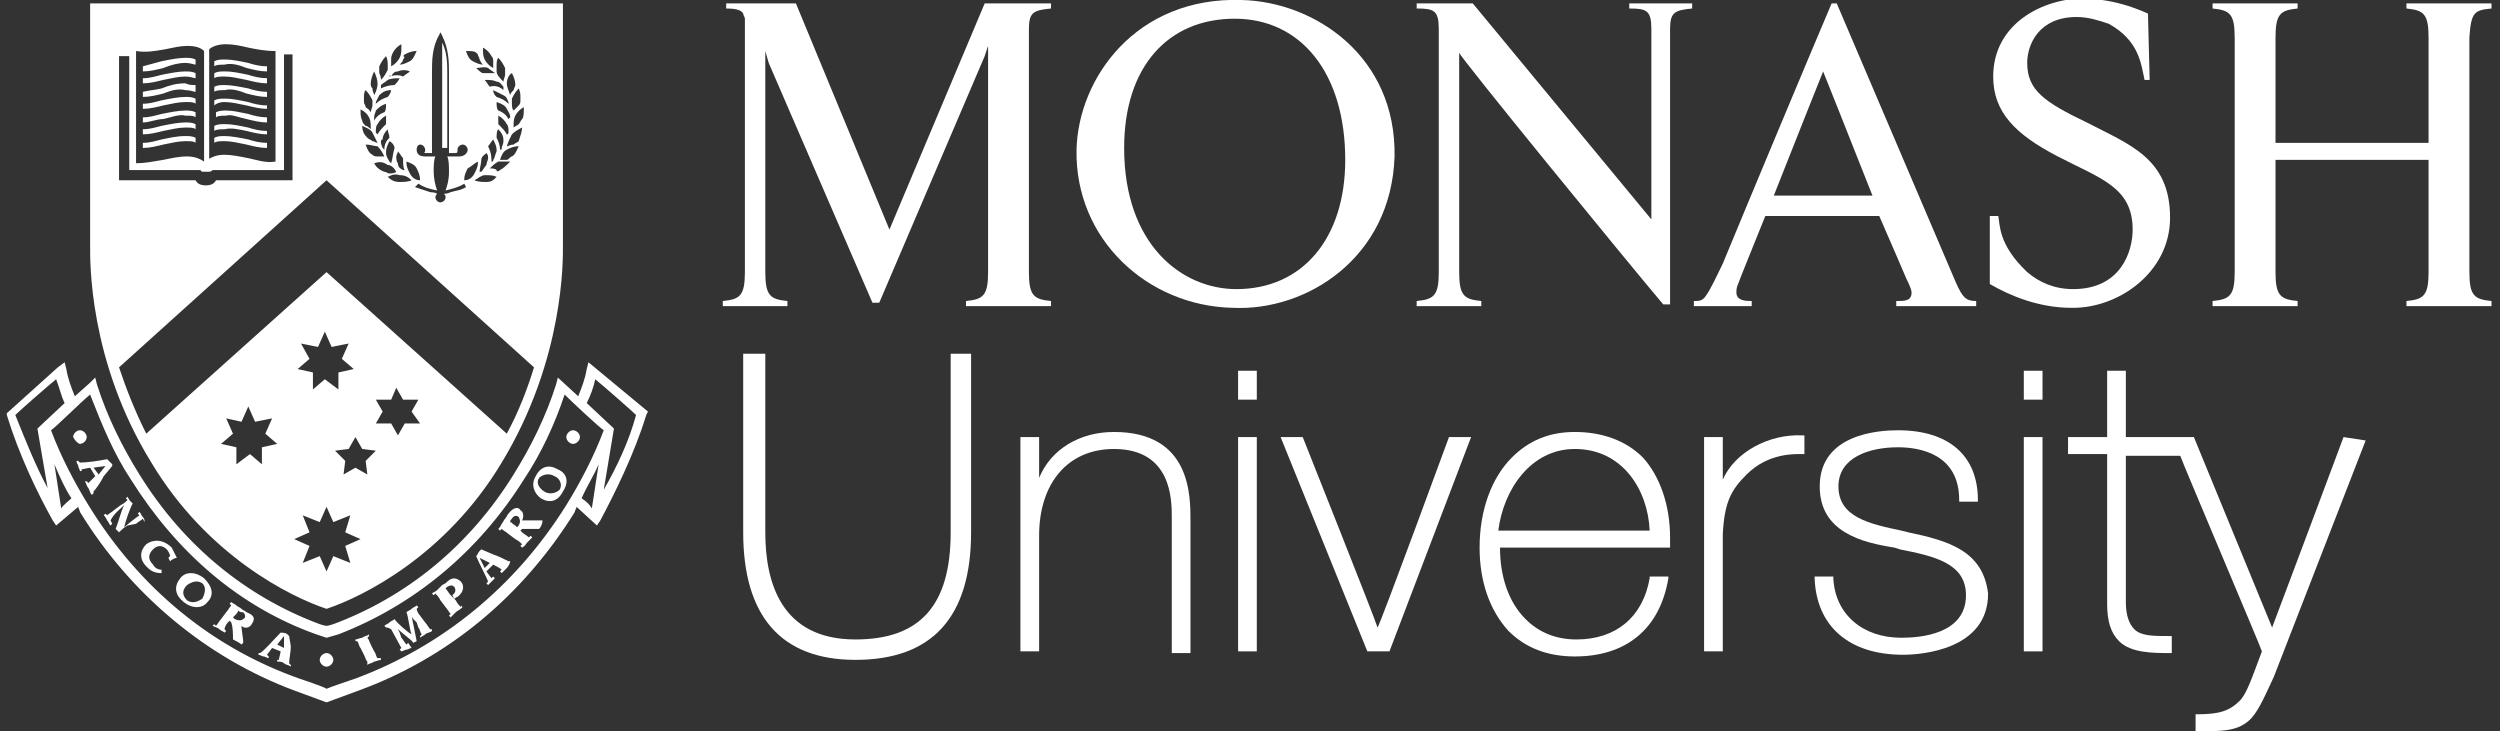 <?xml version="1.0" encoding="utf-8"?>
<!-- Generator: Adobe Illustrator 19.2.1, SVG Export Plug-In . SVG Version: 6.00 Build 0)  -->
<svg version="1.1" id="Layer_1" xmlns="http://www.w3.org/2000/svg" xmlns:xlink="http://www.w3.org/1999/xlink" x="0px" y="0px"
	 viewBox="0 0 147 43" style="enable-background:new 0 0 147 43;" xml:space="preserve">
<rect x="0" y="0" width="147" height="43" fill="#333333" stroke="none"/>
<style type="text/css">
	.st0{fill:#FFFFFF;}
</style>
<g>
	<path class="st0" d="M55.9,20.8v10.5c0,4.3-1.8,6.3-5.6,6.3c-4.4,0-5.3-3.4-5.3-6.3V20.8h-1.3v10.5c0,4.9,2.2,7.5,6.6,7.5
		c4.5,0,6.8-2.5,6.8-7.5V20.8H55.9z"/>
	<path class="st0" d="M65.5,25.4c-2,0-3.7,1-4.4,2.7c0-0.6,0-2.4,0-2.4h-1.1v12.6h1.1v-6.8c0-3.1,1.7-5.1,4.4-5.1c3.4,0,3.4,3,3.4,4
		v8H70v-7.8C70,29.1,70,25.4,65.5,25.4z"/>
	<polygon class="st0" points="72.8,25.7 72.8,38.3 73.9,38.3 73.9,25.7 73.8,25.7 	"/>
	<polygon class="st0" points="72.8,21.8 72.8,23.5 73.9,23.5 73.9,21.8 73.8,21.8 	"/>
	<path class="st0" d="M85.2,25.7c0,0-4,10.9-4.2,11.2c-0.1-0.4-4.4-11.2-4.4-11.2h-1.3l5.1,12.6h1.3l4.8-12.6h-0.1H85.2z"/>
	<path class="st0" d="M92.6,25.4c-1.5,0-2.7,0.5-3.7,1.5C87.7,28.1,87,30,87,32.2c0,2,0.6,3.7,1.7,4.9c1,1,2.3,1.5,3.9,1.5
		c3,0,5-1.6,5.5-4.6l0-0.1H97V34c-0.4,2.3-2,3.6-4.3,3.6c-1.2,0-2.2-0.4-3-1.2c-1-1-1.5-2.5-1.5-4.2c0,0,0,0,0,0c0.2,0,10,0,10,0
		v-0.1c0-0.1,0-0.3,0-0.5c0-1.9-0.6-3.6-1.6-4.7C95.6,25.9,94.2,25.4,92.6,25.4z M92.6,26.4c2.8,0,4.3,2.4,4.4,4.8
		c-0.2,0-8.6,0-8.9,0C88.4,28.8,90,26.4,92.6,26.4z"/>
	<path class="st0" d="M101.3,28.2c0-0.6,0-2.5,0-2.5h-1.1v12.6h1.1v-6.9c0.1-1.9,0.5-2.6,1.4-3.5c1.3-1.3,2.9-1.2,3.3-1.2h0.1v-1.1
		H106C104,25.5,102,26.6,101.3,28.2z"/>
	<path class="st0" d="M112.2,31.3l-0.4-0.1c-1.9-0.4-3.7-0.8-3.7-2.6c0-1.7,1.8-2.3,3.5-2.3c1.3,0,3.6,0.4,3.6,3.1v0.1h1.1v-0.1
		c0-2.6-1.7-4.1-4.7-4.1c-1.1,0-4.6,0.2-4.6,3.3c0,2.7,2.5,3.3,4.4,3.6l0.3,0.1c2,0.4,3.9,0.8,3.9,2.7c0,2.3-2.7,2.5-3.8,2.5
		c-2.3,0-3.9-1.4-4-3.5v-0.1h-1.1V34c0.1,2.8,2,4.5,5.2,4.5c1.1,0,5-0.3,5-3.6C116.6,32.4,114.6,31.8,112.2,31.3z"/>
	<polygon class="st0" points="119,25.7 119,38.3 120.1,38.3 120.1,25.7 120,25.7 	"/>
	<path class="st0" d="M137.8,25.7c0,0-4,10.7-4.2,11.2c-0.2-0.5-4.6-11.2-4.6-11.2s-3.9,0-4,0c0-0.2,0-3.9,0-3.9h-0.1h-1
		c0,0,0,3.7,0,3.9c-0.2,0-2.3,0-2.3,0v1c0,0,2.1,0,2.3,0c0,0.2,0,8.6,0,8.6c0,0.1,0,0.1,0,0.2c0,1,0.2,1.7,0.7,2.2
		c0.7,0.7,2,0.7,3,0.7h0.1v-1h-0.1c-1,0-1.7,0-2.1-0.4c-0.3-0.3-0.5-0.8-0.5-1.6c0,0,0-8.4,0-8.6c0.2,0,3,0,3.2,0
		c0,0.1,4.8,11.4,4.8,11.5c-0.6,1.6-0.9,2.5-1.3,2.9c-0.6,0.6-1.2,0.8-2.5,0.8h-0.1v1h0.1c1.4,0,2.3,0,3-0.6
		c0.5-0.4,0.9-1.3,1.5-2.6l5.4-13.9L137.8,25.7L137.8,25.7z"/>
	<polygon class="st0" points="119,21.8 119,23.5 120.1,23.5 120.1,21.8 120,21.8 	"/>
</g>
<g>
	<path class="st0" d="M72.5,18.1c-5-0.1-9.3-4-9.2-9.3c0.1-4.2,3.5-9,9.7-8.8c4.3,0.1,9.1,3.3,9,9.2C81.8,15.2,76.8,18.3,72.5,18.1z
		 M72.6,1.1c-3.9,0-6.5,2.8-6.5,7.6c0,5.7,3.4,8.3,6.6,8.3c3.9,0,6.4-3,6.4-7.6C79.1,4.3,76.5,1.1,72.6,1.1z"/>
	<path class="st0" d="M146.5,0.5V0.2h-5v0.3c1,0.1,1.3,0.3,1.3,1.7v6.2h-9V2.2c0-1.4,0.3-1.6,1.3-1.7V0.2h-5v0.3
		c1,0.1,1.3,0.3,1.3,1.7v13.8c0,1.4-0.3,1.6-1.3,1.7v0.3h5v-0.3c-1-0.1-1.3-0.3-1.3-1.7V9.4h9V16c0,1.4-0.3,1.6-1.3,1.7v0.3h5v-0.3
		c-1-0.1-1.3-0.3-1.3-1.7V2.2C145.3,0.7,145.5,0.6,146.5,0.5z"/>
	<path class="st0" d="M83.3,0.2v0.3c1,0,1.3,0.1,1.3,1.2V16c0,1.4-0.3,1.6-1.3,1.7v0.3h3.8v-0.3c-1-0.1-1.3-0.3-1.3-1.7V3.1
		c0,0.2,9.8,12.2,12,14.8h0.4V1.7c0-1,0.3-1.1,1.3-1.2V0.2h-3.7v0.3c1,0,1.3,0.1,1.3,1.2v11.2L86.6,0.2H83.3z"/>
	<path class="st0" d="M108,0.2h-0.3c-0.9,2.1-5,11.9-6.4,15.3c-0.3,0.6-0.7,1.5-1,1.9c-0.2,0.3-0.4,0.3-0.7,0.3v0.3h3.4v-0.3
		c-0.3,0-0.9,0-0.9-0.5c0-0.1,0-0.3,0.1-0.5c0.1-0.3,0.8-2,1.6-4h6.7c0.7,1.6,1.3,3,1.6,3.7l0,0c0.1,0.2,0.3,0.6,0.3,0.8
		c0,0.5-0.4,0.5-0.9,0.5v0.3h4.7v-0.3c-0.6,0-0.8-0.2-1.2-1.1L108,0.2z M104.3,11.5c1.1-2.8,2.9-7.3,2.9-7.3s1.6,4,2.9,7.3H104.3z"
		/>
	<path class="st0" d="M42.7,0.2v0.3c0.6,0,0.9,0.1,1,0.3c0,0.1,0.1,0.2,0.1,0.3l0,0c0,0.1,0,0.2,0,0.3s0,0.2,0,0.3V16
		c0,1.4-0.3,1.6-1.3,1.7v0.3h3.8v-0.3c-1-0.1-1.3-0.3-1.3-1.7V3.7c0-0.2,0-0.7,0-0.7l0.2,0.7l6.1,14.1h0.4l6.2-14.5l0.2-0.6
		c0,0,0,0.3,0,0.6V16c0,1.4-0.3,1.6-1.3,1.7v0.3h5v-0.3c-1-0.1-1.3-0.3-1.3-1.7V1.7c0-1,0.3-1.1,1.3-1.2V0.2h-3.9l-5.6,13.3
		L46.8,0.2L42.7,0.2z"/>
	<path class="st0" d="M117,16.7c1.2,0.7,2.9,1.4,4.8,1.4c0,0,0.1,0,0.1,0c2.7,0,5.7-2.1,5.7-5.3c0-3.5-2.4-4.3-4.9-5.6
		c-2.5-1.2-3.5-1.9-3.5-3.5c0-1.1,0.7-2.7,2.9-2.7c0.7,0,1.3,0.2,1.9,0.4c1.8,1,1.9,2.4,2.1,3.3h0.3l-0.1-3.9
		c-1.1-0.5-2-0.7-2.7-0.8c-0.4,0-0.7-0.1-1-0.1c-2.5,0-5.4,1.5-5.4,4.6c0,2.1,1.3,3.4,3.8,4.7c2.5,1.3,4.4,1.8,4.4,4.3
		c0,1.3-0.7,3.5-3.5,3.5c-1.1,0-2-0.4-2.7-1c-1.7-1.6-1.6-2.8-1.7-3.3H117L117,16.7"/>
</g>
<g>
	<g>
		<path id="SVGID_1_" class="st0" d="M26.3,8.7H26V2.5c0.3,0.6,0.3,1.3,0.3,1.8V8.7z M14.5,6.2c0.4,0.1,0.8,0.2,1.2,0.2V6.2
			c-0.4,0-0.8-0.1-1.1-0.2c-0.5-0.1-0.9-0.2-1.4-0.2c-0.2,0-0.4,0-0.6,0.1v0.3C12.7,6.1,12.9,6,13.2,6C13.6,6,14,6.1,14.5,6.2z
			 M10.9,6c0.3,0,0.5,0,0.6,0.1V5.8c-0.2-0.1-0.4-0.1-0.6-0.1c-0.4,0-0.9,0.1-1.4,0.2C9.1,6,8.8,6.1,8.4,6.1v0.3
			c0.4,0,0.8-0.1,1.2-0.2C10.1,6.1,10.5,6,10.9,6z M10.9,5.3c0.3,0,0.5,0.1,0.6,0.1V5C11.3,5,11.1,5,10.9,4.9C10.4,4.9,10,5,9.5,5.2
			C9.1,5.3,8.8,5.3,8.4,5.4v0.3c0.4,0,0.8-0.1,1.2-0.2C10.1,5.3,10.5,5.2,10.9,5.3z M10.9,6.8c0.3,0,0.5,0,0.6,0.1V6.6
			c-0.2-0.1-0.4-0.1-0.6-0.1c-0.4,0-0.9,0.1-1.4,0.2C9.1,6.8,8.8,6.9,8.4,6.9v0.3C8.8,7.2,9.2,7,9.6,7C10.1,6.9,10.5,6.7,10.9,6.8z
			 M10.9,4.5c0.3,0,0.5,0.1,0.6,0.1V4.3c-0.2-0.1-0.4-0.1-0.6-0.1c-0.4,0-0.9,0.1-1.4,0.2C9.1,4.5,8.8,4.6,8.4,4.6v0.3
			c0.4,0,0.8-0.1,1.2-0.2C10.1,4.6,10.5,4.5,10.9,4.5z M8.9,27.2c-3.7-6-3.6-11.9-3.6-12.7V0.2h27.8v14.3c0,0.7,0.1,6.6-3.6,12.7
			c-3.3,5.5-8.2,7.9-10.3,8.6C17.1,35.1,12.2,32.7,8.9,27.2z M16.3,26.1l-0.7-0.6l0.4-0.9l-1,0.2l-0.4-0.9l-0.4,0.9l-0.9-0.2
			l0.4,0.9l-0.7,0.6l0.9,0.2v1l0.8-0.6l0.7,0.6v-1L16.3,26.1z M20.3,32.1l0.9-0.4l-0.9-0.4l0.3-1l-1,0.4l-0.4-0.9l-0.4,0.9l-1-0.4
			l0.4,1l-0.9,0.4l0.9,0.4l-0.4,1l1-0.4l0.4,0.9l0.4-0.9l1,0.4L20.3,32.1z M18.2,21.1l-0.7,0.6l0.9,0.2v1l0.7-0.6l0.8,0.6l0-1
			l0.9-0.2l-0.7-0.6l0.4-0.9l-1,0.2l-0.4-0.9l-0.4,0.9l-1-0.2L18.2,21.1z M21.5,27.1l0.6-0.6l-0.8-0.1l-0.4-0.7l-0.4,0.7l-0.8,0.1
			l0.6,0.6l-0.1,0.8l0.7-0.4l0.7,0.4L21.5,27.1z M24.2,24.2l0.4-0.7h-0.9l-0.4-0.7L23,23.5h-0.9l0.4,0.7l-0.4,0.7H23l0.4,0.7
			l0.4-0.7h0.9L24.2,24.2z M30.8,6.3c-0.2,0.1-0.4,0.3-0.5,0.5c-0.1,0.2-0.1,0.4-0.1,0.6c0,0,0,0.1,0,0.1c0.1-0.1,0.2-0.1,0.3-0.2
			c0.1-0.1,0.1-0.2,0.2-0.3c0.1-0.1,0.1-0.4,0.1-0.6C30.8,6.4,30.8,6.4,30.8,6.3z M27.9,10.6c0.2,0.1,0.5,0.1,0.7,0.1
			c0.3,0,0.4-0.1,0.6-0.3c-0.2-0.1-0.4-0.1-0.7-0.1C28.3,10.3,28.1,10.5,27.9,10.6z M27.9,10.2c0.1-0.2,0.2-0.4,0.2-0.6
			c0,0,0,0,0-0.1c-0.2,0.1-0.4,0.3-0.6,0.4l0,0c-0.1,0.2-0.2,0.4-0.2,0.6c0,0,0,0,0,0.1C27.6,10.6,27.8,10.4,27.9,10.2z M28.2,10.1
			C28.2,10.1,28.2,10.2,28.2,10.1c0.1,0,0.1,0,0.1,0c0.1-0.1,0.2-0.3,0.3-0.4c0-0.1,0.1-0.3,0.1-0.4c0-0.1,0-0.2-0.1-0.3
			c-0.1,0.1-0.3,0.2-0.3,0.4C28.3,9.6,28.2,9.9,28.2,10.1z M28.9,9.5C28.9,9.6,28.9,9.6,28.9,9.5c0.1,0,0.1,0,0.1-0.1
			c0.1-0.1,0.1-0.3,0.2-0.5c0,0,0-0.1,0-0.1c0-0.2-0.1-0.4-0.2-0.6c-0.1,0.1-0.2,0.3-0.3,0.4C28.9,9,28.9,9.3,28.9,9.5z M29.4,8.8
			C29.4,8.8,29.4,8.8,29.4,8.8c0.1,0,0.1,0,0.1-0.1c0-0.1,0.1-0.2,0.1-0.4c0,0,0-0.1,0-0.1c0-0.2-0.1-0.4-0.3-0.6
			c-0.1,0.1-0.1,0.3-0.1,0.5C29.3,8.3,29.4,8.5,29.4,8.8z M29.8,7.9C29.8,8,29.8,8,29.8,7.9c0.1,0,0.1-0.1,0.1-0.1c0,0,0,0,0-0.1
			c0-0.1,0-0.3-0.1-0.4c-0.1-0.2-0.3-0.4-0.5-0.5c0,0.1,0,0.2,0,0.3s0,0.1,0,0.2C29.5,7.5,29.7,7.7,29.8,7.9z M29.9,7L29.9,7
			c0,0,0.1-0.1,0.1-0.1c0-0.2-0.1-0.3-0.2-0.5c-0.1-0.2-0.3-0.3-0.6-0.4c0,0.2,0,0.4,0.1,0.5C29.6,6.6,29.8,6.8,29.9,7z M29.9,6
			c-0.1-0.2-0.1-0.3-0.3-0.4c-0.2-0.1-0.4-0.2-0.6-0.3c0,0.2,0.1,0.3,0.2,0.4c0.3,0.1,0.5,0.2,0.7,0.4h0C29.9,6.1,29.9,6,29.9,6z
			 M29.6,5.3c0-0.1,0-0.1,0-0.2c-0.1-0.1-0.2-0.3-0.4-0.3c-0.2-0.1-0.4-0.1-0.7-0.1c0.1,0.1,0.2,0.3,0.3,0.4
			C29.1,5,29.4,5.1,29.6,5.3L29.6,5.3z M29.4,10c0.2-0.1,0.4-0.3,0.6-0.5c-0.3,0-0.5,0-0.7,0c-0.2,0.1-0.4,0.3-0.5,0.4
			c0.1,0,0.3,0,0.4,0.1C29.2,10.1,29.3,10.1,29.4,10z M30.1,9.2c0.2-0.1,0.3-0.4,0.4-0.6c-0.3,0-0.5,0.1-0.7,0.2l0,0
			c-0.2,0.1-0.3,0.3-0.4,0.6c0.1,0,0.3,0,0.4,0S30,9.2,30.1,9.2z M30.7,7.5c-0.2,0.1-0.4,0.2-0.6,0.4c-0.1,0.2-0.2,0.4-0.3,0.7
			c0.1,0,0.2-0.1,0.4-0.1c0.1-0.1,0.2-0.1,0.3-0.2C30.6,8,30.7,7.7,30.7,7.5z M30.5,5.2c-0.2,0.2-0.3,0.4-0.4,0.6c0,0.1,0,0.2,0,0.3
			c0,0.1,0,0.3,0.1,0.4c0.1-0.1,0.2-0.2,0.3-0.3c0.1-0.1,0.1-0.2,0.1-0.3c0-0.1,0-0.2,0-0.3C30.6,5.6,30.6,5.4,30.5,5.2z M29.8,4.9
			c0,0.2,0.1,0.4,0.2,0.7c0-0.1,0.1-0.2,0.2-0.3c0-0.1,0.1-0.2,0.1-0.3l0,0c0-0.3-0.1-0.5-0.2-0.7C29.9,4.4,29.8,4.7,29.8,4.9
			L29.8,4.9z M29.2,3.9c0,0.1,0,0.2,0,0.3c0,0.2,0.2,0.4,0.4,0.6c0-0.1,0.1-0.3,0.1-0.4c0,0,0,0,0-0.1c0-0.1,0-0.1,0-0.3
			c-0.1-0.2-0.2-0.4-0.4-0.6C29.2,3.5,29.2,3.7,29.2,3.9z M29.1,4.3c-0.1-0.1-0.3-0.2-0.4-0.3c-0.2-0.1-0.5,0-0.7,0
			c0.1,0.1,0.3,0.3,0.4,0.3c0.3,0,0.6,0,0.8,0h0C29.1,4.4,29.1,4.4,29.1,4.3z M28.4,2.9c0,0.2,0,0.4,0.1,0.6
			c0.1,0.2,0.3,0.4,0.5,0.5c0-0.1,0-0.3,0-0.4c0-0.1,0-0.2-0.1-0.3c-0.1-0.2-0.3-0.4-0.5-0.5C28.4,2.8,28.4,2.8,28.4,2.9z M27.4,3
			c0.1,0.3,0.2,0.5,0.4,0.6c0.2,0.1,0.4,0.2,0.6,0.2c-0.1-0.1-0.1-0.1-0.2-0.3l0,0c0-0.1-0.1-0.2-0.1-0.3c0,0,0,0-0.1-0.1
			C27.9,3,27.7,3,27.4,3z M24.5,8.8c0,0.2,0.1,0.4,0.5,0.4h0.6c-0.1,0.2-0.1,0.6-0.1,0.9c0,0.4,0.1,0.8,0.2,1.1
			c-0.5-0.1-0.8-0.2-1.1-0.4h0L24.4,11h0c0.3,0.1,0.6,0.2,0.9,0.3c0,0,0.3,0,0.4,0.1c0,0-0.1,0.1-0.1,0.2c0,0.1,0.1,0.3,0.3,0.3
			c0.1,0,0.3-0.1,0.3-0.3c0-0.1,0-0.1-0.1-0.2c0.2,0,0.4-0.1,0.4-0.1c0.3-0.1,0.6-0.1,0.9-0.3h0l-0.1-0.2h0
			c-0.3,0.2-0.7,0.3-1.1,0.4c0.1-0.3,0.2-0.6,0.2-1.1c0-0.3,0-0.7-0.1-0.9H27c0.3,0,0.5-0.2,0.5-0.4c0-0.1-0.1-0.3-0.3-0.3
			c-0.1,0-0.3,0.1-0.3,0.3c0,0,0,0.1,0,0.1c0,0,0,0.1-0.1,0.1h-0.4V4.3c0-0.6,0-1.4-0.4-2.2l-0.1-0.2l-0.1,0.2
			c-0.4,0.7-0.4,1.5-0.4,2.2V9h-0.4C24.9,9,25,8.9,25,8.9c0,0,0-0.1,0-0.1c0-0.1-0.1-0.3-0.3-0.3C24.6,8.5,24.5,8.6,24.5,8.8z
			 M23.7,9.3c-0.1-0.1-0.2-0.3-0.3-0.4c0,0.1-0.1,0.2-0.1,0.3c0,0.1,0,0.3,0.1,0.4c0,0.2,0.1,0.3,0.3,0.4c0,0,0.1,0,0.1,0v0
			C23.7,9.9,23.7,9.6,23.7,9.3z M23.5,4.6c-0.2,0-0.5,0-0.7,0.1c-0.1,0.1-0.3,0.2-0.4,0.3c0,0.1,0,0.1,0,0.2h0
			C22.6,5.1,22.9,5,23.2,5C23.3,4.9,23.4,4.8,23.5,4.6z M23.2,8.7c0-0.1-0.1-0.3-0.3-0.4c-0.1,0.2-0.2,0.4-0.2,0.6c0,0,0,0.1,0,0.1
			c0,0.2,0.1,0.3,0.2,0.5c0,0,0.1,0.1,0.1,0.1v0C23.1,9.3,23.1,9,23.2,8.7z M22.4,8.3c0,0.1,0,0.2,0.1,0.4c0,0,0.1,0.1,0.1,0.1
			c0,0,0,0,0,0c0-0.3,0.1-0.5,0.3-0.7c0-0.2-0.1-0.3-0.1-0.5c-0.2,0.2-0.3,0.4-0.3,0.6C22.4,8.2,22.4,8.3,22.4,8.3z M22.7,7.3
			c0-0.1,0-0.1,0-0.2s0-0.2,0-0.3c-0.2,0.1-0.4,0.3-0.5,0.5c-0.1,0.1-0.1,0.3-0.1,0.4c0,0,0,0,0,0.1c0,0,0.1,0.1,0.1,0.1
			c0,0,0,0,0,0C22.3,7.7,22.5,7.5,22.7,7.3z M22.1,6c0,0,0,0.1,0,0.1h0c0.2-0.2,0.4-0.3,0.7-0.4C22.9,5.6,23,5.4,23,5.3
			c-0.3,0-0.5,0.1-0.7,0.3C22.3,5.6,22.2,5.8,22.1,6z M22,6.9c0,0,0,0.1,0,0.2c0,0,0,0,0,0c0.1-0.2,0.3-0.4,0.6-0.5
			c0.1-0.1,0.1-0.3,0.1-0.5c-0.3,0.1-0.4,0.2-0.6,0.4C22.1,6.6,22,6.7,22,6.9z M21.9,7.8c-0.1-0.2-0.4-0.3-0.6-0.4
			c0,0.3,0.1,0.5,0.3,0.7c0.1,0.1,0.2,0.1,0.3,0.2c0.1,0,0.2,0.1,0.3,0.1C22.1,8.2,22,8,21.9,7.8z M21.5,8.5
			c0.1,0.3,0.2,0.5,0.4,0.6c0.1,0.1,0.2,0.1,0.3,0.1c0.1,0,0.3,0,0.4,0c-0.1-0.2-0.2-0.4-0.4-0.6l0,0C22,8.6,21.8,8.5,21.5,8.5z
			 M22,9.6c0.1,0.2,0.3,0.4,0.6,0.5c0.1,0,0.2,0.1,0.3,0.1c0.1,0,0.3,0,0.4-0.1c-0.1-0.2-0.3-0.4-0.5-0.4C22.5,9.5,22.3,9.5,22,9.6z
			 M22.8,10.4c0.2,0.2,0.4,0.3,0.7,0.3c0.2,0,0.5,0,0.7-0.1c-0.2-0.2-0.4-0.3-0.7-0.3l0,0C23.2,10.2,23,10.3,22.8,10.4z M24.7,10.6
			C24.7,10.6,24.7,10.6,24.7,10.6c0-0.3-0.1-0.5-0.2-0.7l0,0c-0.1-0.2-0.3-0.3-0.6-0.4c0,0,0,0,0,0.1c0,0.2,0.1,0.4,0.2,0.6
			C24.2,10.4,24.4,10.6,24.7,10.6z M23.7,3.5c0,0.1-0.1,0.2-0.2,0.3c0.2,0,0.4-0.1,0.6-0.2c0.2-0.1,0.3-0.4,0.4-0.6
			c-0.3,0-0.5,0.1-0.7,0.2c0,0,0,0-0.1,0.1C23.8,3.3,23.8,3.4,23.7,3.5L23.7,3.5z M23,3.5c0,0.1,0,0.3,0,0.4
			c0.2-0.1,0.4-0.3,0.5-0.5c0.1-0.2,0.1-0.4,0.1-0.6c0-0.1,0-0.1,0-0.2c-0.2,0.1-0.4,0.3-0.5,0.5C23,3.3,23,3.4,23,3.5z M22.9,4.5
			C22.9,4.5,22.9,4.5,22.9,4.5c0.3-0.1,0.6-0.1,0.8,0c0.1-0.1,0.3-0.2,0.4-0.3c-0.2-0.1-0.5-0.1-0.7,0c-0.2,0-0.3,0.1-0.4,0.3
			C22.9,4.4,22.9,4.4,22.9,4.5z M22.3,4.3C22.3,4.3,22.3,4.3,22.3,4.3c0.1,0.2,0.1,0.3,0.1,0.4c0.2-0.2,0.3-0.4,0.4-0.6
			c0-0.1,0-0.2,0-0.3c0-0.1,0-0.3-0.1-0.5c-0.2,0.2-0.3,0.4-0.4,0.6C22.3,4.1,22.3,4.2,22.3,4.3z M21.8,4.9c0,0.1,0,0.2,0.1,0.3
			C21.9,5.4,22,5.5,22,5.6c0.1-0.2,0.2-0.4,0.2-0.7l0,0c0-0.2-0.1-0.5-0.2-0.7C21.9,4.4,21.8,4.7,21.8,4.9L21.8,4.9z M21.4,5.7
			c0,0.1,0,0.2,0,0.3c0,0.1,0.1,0.2,0.1,0.3c0.1,0.1,0.2,0.1,0.3,0.3c0-0.1,0.1-0.3,0.1-0.4c0-0.1,0-0.2,0-0.3
			c-0.1-0.2-0.2-0.4-0.4-0.6C21.4,5.4,21.4,5.6,21.4,5.7z M21.2,6.5c0,0.2,0,0.4,0.1,0.6c0,0.1,0.1,0.2,0.2,0.3
			c0.1,0,0.2,0.1,0.3,0.2c0,0,0-0.1,0-0.1c0-0.2,0-0.4-0.1-0.6c-0.1-0.2-0.3-0.4-0.6-0.5C21.2,6.4,21.2,6.4,21.2,6.5z M12.2,9.4
			c0.3-0.2,0.6-0.3,1-0.3c0.4,0,0.9,0.1,1.4,0.2c0.5,0.1,1,0.3,1.6,0.2c0-0.3,0-5.4,0-6.4c0-0.1,0-0.1,0-0.1c-0.6,0-1.1-0.1-1.6-0.2
			c-0.4-0.1-0.9-0.2-1.3-0.2c-0.6,0-0.9,0.2-1,0.3v0.2V9.4z M8,9.6c0.5,0,1-0.1,1.6-0.2c0.5-0.1,0.9-0.2,1.4-0.2
			c0.4,0,0.7,0.1,1,0.3V3.2V3c-0.2-0.2-0.5-0.3-1-0.3c-0.4,0-0.8,0.1-1.3,0.2C9.1,3,8.6,3.1,8,3c0,0,0,0.1,0,0.1C8,4.1,8,9.3,8,9.6z
			 M7,10.6c0,0,4.3,0,4.5,0c0.1,0.2,0.3,0.3,0.6,0.3c0.3,0,0.5-0.1,0.6-0.3c0.1,0,4.5,0,4.5,0V3.2h-0.1h-0.4l0,0.1v0v6.7
			c-0.3,0-4,0-4.2,0c-0.1,0.1-0.1,0.1-0.4,0.1c-0.2,0-0.3,0-0.3-0.1c-0.2,0-3.5,0-4.2,0V3.4v0l0-0.1H7V10.6z M8.6,25.5L19.2,16
			l10.6,9.5c0.7-1.3,1.2-2.6,1.6-3.9l-12.2-11L7,21.6C7.4,22.8,7.9,24.1,8.6,25.5z M10.9,7.5c0.3,0,0.5,0,0.6,0.1V7.3
			c-0.2-0.1-0.4-0.1-0.6-0.1c-0.4,0-0.9,0.1-1.4,0.2C9.1,7.5,8.8,7.6,8.4,7.6v0.3c0.4,0,0.8-0.1,1.2-0.2C10.1,7.6,10.5,7.5,10.9,7.5
			z M10.9,8.3c0.3,0,0.5,0,0.6,0.1V8.1C11.3,8,11.1,8,10.9,8C10.4,8,10,8.1,9.5,8.2C9.1,8.3,8.8,8.4,8.4,8.4v0.3
			c0.4,0,0.8-0.1,1.2-0.2C10.1,8.4,10.5,8.3,10.9,8.3z M10.9,3.7c0.3,0,0.5,0.1,0.6,0.1V3.5c-0.2-0.1-0.4-0.1-0.6-0.1
			c-0.4,0-0.9,0.1-1.4,0.2C9.1,3.7,8.8,3.8,8.4,3.9v0.3c0.4,0,0.8-0.1,1.2-0.2C10.1,3.8,10.5,3.7,10.9,3.7z M14.5,5.5
			c0.4,0.1,0.8,0.2,1.2,0.2V5.4c-0.4,0-0.8-0.1-1.1-0.2C14.1,5.1,13.6,5,13.2,5c-0.2,0-0.4,0-0.6,0.1v0.3c0.1-0.1,0.4-0.1,0.6-0.1
			C13.6,5.2,14,5.3,14.5,5.5z M14.5,4c0.4,0.1,0.8,0.2,1.2,0.2V3.9c-0.4,0-0.8-0.1-1.1-0.2c-0.5-0.1-0.9-0.2-1.4-0.2
			c-0.2,0-0.4,0-0.6,0.1v0.3c0.1-0.1,0.4-0.1,0.6-0.1C13.6,3.7,14,3.8,14.5,4z M14.5,7c0.4,0.1,0.8,0.2,1.2,0.2V6.9
			c-0.4,0-0.8-0.1-1.1-0.2c-0.5-0.1-0.9-0.2-1.3-0.2c-0.2,0-0.4,0-0.6,0.1v0.3c0.1-0.1,0.4-0.1,0.6-0.1C13.6,6.7,14,6.9,14.5,7z
			 M14.5,4.7c0.4,0.1,0.8,0.2,1.2,0.2V4.6c-0.4,0-0.8-0.1-1.1-0.2c-0.5-0.1-0.9-0.2-1.4-0.2c-0.2,0-0.4,0-0.6,0.1v0.3
			c0.1-0.1,0.4-0.1,0.6-0.1C13.6,4.5,14,4.6,14.5,4.7z M14.5,7.7c0.4,0.1,0.8,0.2,1.2,0.2V7.7c-0.4,0-0.8-0.1-1.1-0.2
			c-0.5-0.1-0.9-0.2-1.4-0.2c-0.2,0-0.4,0-0.6,0.1v0.3c0.1-0.1,0.4-0.1,0.6-0.1C13.6,7.5,14,7.6,14.5,7.7z M14.5,8.5
			c0.4,0.1,0.8,0.2,1.2,0.2V8.4c-0.4,0-0.8-0.1-1.1-0.2C14.1,8.1,13.6,8,13.2,8c-0.2,0-0.4,0-0.6,0.1v0.3c0.1-0.1,0.4-0.1,0.6-0.1
			C13.6,8.3,14,8.4,14.5,8.5z M38.1,24.2l-0.1,0.2c-0.7,2.3-1.9,4.7-2.7,6.2l-0.2,0.3l-1.2-1.1c0,0.1-0.1,0.2-0.1,0.3
			c-3.1,5-7.5,8.6-12.7,10.5l-1.9,0.7l-1.9-0.7C12.2,38.7,7.7,35,4.7,30.1c0-0.1-0.1-0.2-0.1-0.3l-1.3,1.1l-0.2-0.3
			c-0.9-1.6-2-3.9-2.7-6.2l0-0.1l3-2.7l0.4-0.3l0.1,0.4c0.1,0.6,0.3,1.1,0.5,1.6l0.9-0.8l0.3-0.3l0.1,0.4c0.6,1.9,1.5,3.7,2.5,5.3
			c2.6,4.2,6.3,7.2,10.6,8.8c0,0,0.3,0.1,0.4,0.1c0.1,0,0.4-0.1,0.4-0.1c4.3-1.6,8-4.6,10.6-8.8c1-1.6,1.9-3.4,2.5-5.3l0.1-0.4
			l1.2,1.1c0.2-0.5,0.4-1,0.5-1.6l0.1-0.4L38.1,24.2z M2.8,28.7l-0.6-3.5l1.6-1.5c-0.2-0.4-0.3-0.9-0.5-1.4
			c-0.5,0.4-2.2,1.9-2.4,2.1C1.5,25.9,2.1,27.4,2.8,28.7z M4.2,29.3c-0.4-0.6-0.7-1.3-1-2l0.4,2.6C3.7,29.7,4,29.5,4.2,29.3z
			 M35.2,27.3c-0.3,0.7-0.7,1.3-1,2l0,0c0.3,0.2,0.5,0.4,0.6,0.6L35.2,27.3z M35.5,25.3c-0.3-0.2-1.9-1.7-2.3-2.1
			c-0.6,1.8-1.4,3.5-2.4,5c-2.7,4.3-6.5,7.4-10.9,9.1l-0.7,0.2l-0.6-0.2c-4.5-1.6-8.2-4.8-10.9-9.1c-1-1.5-1.7-3.2-2.4-5
			c-0.5,0.4-2,1.9-2.3,2.1c0.6,1.6,1.4,3.1,2.2,4.4c3,4.9,7.3,8.4,12.4,10.2c0,0,1.5,0.5,1.6,0.6c0.2-0.1,1.7-0.6,1.7-0.6
			c5.1-1.9,9.4-5.4,12.4-10.2C34.1,28.4,34.9,26.9,35.5,25.3z M37.4,24.4c-0.2-0.2-1.9-1.7-2.4-2.1c-0.1,0.5-0.3,1-0.5,1.4l1.6,1.5
			l-0.6,3.6C36.3,27.4,37,25.9,37.4,24.4z M5.5,28.9l0,0.1l-0.1,0.1c-0.1-0.1-0.1-0.2-0.2-0.4c-0.1-0.1-0.1-0.2-0.2-0.4l0.1,0
			l0.1,0.1c0.1-0.1,0.3-0.3,0.4-0.4l-0.3-0.5l-0.5,0.1l0,0.1l-0.1,0c0-0.1-0.1-0.2-0.1-0.3c0-0.1-0.1-0.1-0.1-0.3l0.1,0l0.1,0.1
			c0.4,0,1.1-0.1,1.6-0.2c0.1,0.1,0.2,0.2,0.3,0.3l0,0.1l-0.5,0.6C5.9,28.4,5.6,28.8,5.5,28.9z M5.8,27.9l0.4-0.5l0,0l-0.7,0.1
			L5.8,27.9z M8.5,30.7L8.5,30.7c0-0.1,0-0.2-0.1-0.3c-0.1-0.1-0.1-0.2-0.2-0.3l-0.1,0.1l0.1,0.1C7.9,30.5,7.3,31,7.3,31l0,0
			c0.1-0.4,0.3-1,0.5-1.4c-0.1-0.1-0.1-0.1-0.2-0.2c0-0.1-0.1-0.1-0.1-0.2l-0.1,0.1l0.1,0.1c-0.1,0.1-0.2,0.2-0.4,0.3l-0.4,0.3
			c-0.1,0.1-0.3,0.2-0.4,0.3l-0.1-0.1l-0.1,0.1c0.1,0.1,0.1,0.1,0.2,0.3c0.1,0.1,0.1,0.2,0.2,0.3l0.1-0.1l-0.1-0.2
			C6.7,30.2,7,30,7.3,29.7l0,0c-0.2,0.4-0.3,0.9-0.5,1.4c0,0,0.1,0.1,0.1,0.1c0,0,0.1,0.1,0.1,0.1c0.1-0.1,0.3-0.3,0.5-0.4L8,30.8
			c0.1-0.1,0.3-0.2,0.4-0.3L8.5,30.7z M8.6,32c-0.4,0.4-0.4,0.9,0,1.3c0.2,0.2,0.4,0.4,0.9,0.4l0-0.2c-0.2,0-0.4-0.1-0.5-0.3
			c-0.3-0.3-0.3-0.6,0-0.9c0.3-0.3,0.6-0.2,0.8,0c0.1,0.1,0.2,0.3,0.2,0.4l-0.1,0.1L10,33c0.1-0.1,0.3-0.2,0.4-0.2
			c-0.1-0.2-0.2-0.4-0.3-0.6C9.6,31.7,9,31.7,8.6,32z M12.2,35.4c-0.3,0.4-0.9,0.4-1.4,0c-0.5-0.4-0.6-0.9-0.2-1.4
			c0.3-0.4,0.9-0.4,1.4,0C12.5,34.5,12.6,35,12.2,35.4z M11.9,34.3c-0.3-0.2-0.6-0.1-0.9,0.1c-0.3,0.3-0.3,0.6,0,0.9
			c0.3,0.2,0.6,0.1,0.9-0.1C12.1,34.8,12.1,34.5,11.9,34.3z M14.8,36.7c-0.1,0.2-0.4,0.3-0.6,0.1c0,0.2,0.1,0.8,0.1,0.9l0,0.1
			l-0.1,0.1c-0.1-0.1-0.3-0.2-0.5-0.3c0-0.3,0-0.7-0.1-1l-0.1-0.1l-0.1,0.1c-0.1,0.1-0.2,0.3-0.2,0.4l0.1,0.1l-0.1,0.1
			c-0.1-0.1-0.2-0.1-0.3-0.2c-0.1-0.1-0.2-0.1-0.4-0.2l0.1-0.1l0.1,0.1c0.1-0.1,0.2-0.3,0.3-0.4l0.3-0.4c0.1-0.1,0.2-0.3,0.3-0.4
			l-0.1-0.1l0.1-0.1c0.1,0.1,0.2,0.1,0.3,0.2c0.1,0.1,0.2,0.1,0.3,0.2c0.1,0.1,0.2,0.1,0.3,0.2C15,36.2,15,36.4,14.8,36.7z M14.3,36
			C14.2,36,14.1,36,14,35.9c0,0.1-0.1,0.2-0.2,0.3l-0.1,0.1c0,0,0.1,0.1,0.1,0.1c0.2,0.1,0.4,0.1,0.5,0C14.5,36.3,14.4,36.1,14.3,36
			z M17.1,38c0,0.3-0.1,0.8-0.1,1l0.1,0.1l0,0.1c-0.1-0.1-0.3-0.1-0.4-0.2c-0.1-0.1-0.3-0.1-0.4-0.1l0-0.1l0.1,0
			c0-0.1,0.1-0.4,0.1-0.5l-0.5-0.2l-0.3,0.4l0.1,0.1l0,0.1c-0.1,0-0.2-0.1-0.3-0.1c-0.1,0-0.2-0.1-0.3-0.1l0-0.1l0.1,0
			c0.3-0.2,0.8-0.8,1.2-1.2c0.1,0,0.3,0,0.4,0.1l0.1,0.1L17.1,38z M16.7,37.4L16.7,37.4l-0.4,0.5l0.4,0.2L16.7,37.4z M22.2,38.7
			c-0.1-0.1-0.1-0.3-0.2-0.4l-0.2-0.4c-0.1-0.2-0.1-0.3-0.2-0.4l0.1-0.1l0-0.1c-0.1,0.1-0.3,0.1-0.4,0.2c-0.1,0-0.3,0.1-0.4,0.1
			l0,0.1l0.1,0c0.1,0.1,0.1,0.3,0.2,0.4l0.2,0.4c0.1,0.2,0.1,0.3,0.2,0.4L21.6,39l0,0.1c0.1-0.1,0.3-0.1,0.4-0.2
			c0.1,0,0.3-0.1,0.4-0.1l0-0.1L22.2,38.7z M25.3,37c-0.1-0.1-0.2-0.3-0.3-0.4l-0.3-0.4c-0.1-0.1-0.2-0.3-0.2-0.4l0.1-0.1l-0.1-0.1
			c-0.1,0.1-0.2,0.1-0.3,0.2c-0.1,0.1-0.2,0.1-0.3,0.2c0.1,0.2,0.2,1.1,0.3,1.3c-0.2-0.1-0.9-0.7-1-0.9c-0.1,0.1-0.2,0.1-0.3,0.2
			c-0.1,0.1-0.2,0.1-0.3,0.2l0.1,0.1l0.1,0L23,37c0.1,0.2,0.5,0.9,0.6,1.1l-0.1,0.1l0.1,0.1c0.1,0,0.2-0.1,0.3-0.1
			c0.1,0,0.2-0.1,0.3-0.1L24,37.8l-0.1,0.1c-0.1-0.1-0.2-0.3-0.3-0.4l-0.1-0.3c-0.1-0.2-0.2-0.4-0.3-0.4l0,0c0.6,0.6,1,0.8,1.1,1
			l0.2-0.1l-0.3-1.5l0,0c0,0.1,0.1,0.2,0.3,0.4l0.1,0.3c0.1,0.1,0.1,0.3,0.2,0.4l-0.1,0.1l0,0.1c0.1-0.1,0.2-0.1,0.3-0.2
			c0.1-0.1,0.3-0.1,0.4-0.2l0-0.1H25.3z M27.1,35.7c-0.1-0.1-0.2-0.2-0.3-0.4L26.5,35c-0.1-0.1-0.2-0.3-0.3-0.4c0,0,0.1-0.1,0.1-0.1
			c0.2-0.1,0.3-0.1,0.4,0c0.1,0.1,0.1,0.3,0,0.4c0,0-0.1,0.1-0.1,0.1l0.1,0.2c0.1,0,0.1-0.1,0.2-0.1c0.4-0.3,0.4-0.7,0.2-0.9
			c-0.2-0.2-0.5-0.3-0.8,0c-0.1,0.1-0.1,0.1-0.3,0.2c-0.1,0.1-0.2,0.2-0.3,0.3c-0.1,0.1-0.2,0.1-0.3,0.2l0.1,0.1l0.1-0.1
			c0.1,0.1,0.2,0.2,0.3,0.4l0.3,0.4c0.1,0.1,0.2,0.3,0.3,0.4l-0.1,0.1l0.1,0.1c0.1-0.1,0.2-0.2,0.3-0.3c0.1-0.1,0.2-0.1,0.4-0.3
			l-0.1-0.1L27.1,35.7z M30,33L30,33c0,0.1-0.1,0.3-0.2,0.4c-0.1,0.1-0.2,0.2-0.3,0.3l-0.1-0.1l0.1-0.1c-0.1-0.1-0.3-0.2-0.5-0.3
			l-0.4,0.4l0.3,0.4l0.1-0.1l0.1,0.1c-0.1,0.1-0.1,0.1-0.2,0.2c-0.1,0.1-0.1,0.1-0.2,0.2l-0.1-0.1l0.1-0.1c-0.1-0.3-0.5-1-0.7-1.5
			c0.1-0.1,0.1-0.2,0.2-0.3l0.1-0.1l0.7,0.3c0.3,0.1,0.7,0.3,0.9,0.4L30,33z M28.8,33.1l-0.6-0.3l0,0l0.3,0.6L28.8,33.1z M31.9,30.6
			L31.9,30.6c0,0.2-0.1,0.4-0.2,0.5c-0.3,0-0.8,0-1,0l-0.1,0.1l0.1,0.1c0.1,0.1,0.3,0.2,0.4,0.3l0.1-0.1l0.1,0.1
			c-0.1,0.1-0.2,0.2-0.3,0.3s-0.1,0.2-0.3,0.3l-0.1-0.1l0.1-0.1c-0.1-0.1-0.2-0.2-0.4-0.3l-0.4-0.3c-0.1-0.1-0.3-0.2-0.4-0.3
			l-0.1,0.1l-0.1-0.1c0.1-0.1,0.1-0.1,0.2-0.3c0.1-0.1,0.1-0.2,0.2-0.3s0.1-0.2,0.2-0.3c0.3-0.4,0.6-0.4,0.7-0.2
			c0.2,0.1,0.2,0.4,0.1,0.6c0.2,0,0.8,0,0.9,0L31.9,30.6z M30.5,30.4c-0.1-0.1-0.3-0.1-0.4,0.1c-0.1,0.1-0.1,0.1-0.1,0.2
			c0.1,0,0.1,0.1,0.3,0.2l0.1,0.1c0,0,0.1-0.1,0.1-0.1C30.6,30.7,30.6,30.6,30.5,30.4z M33.1,28.9c-0.3,0.6-0.8,0.7-1.3,0.4
			c-0.4-0.3-0.6-0.8-0.3-1.3c0.3-0.6,0.8-0.7,1.3-0.4C33.3,27.8,33.5,28.3,33.1,28.9z M32.6,28c-0.3-0.2-0.7-0.1-0.9,0.1
			c-0.2,0.3,0,0.6,0.3,0.8c0.3,0.2,0.7,0.1,0.9-0.1C33.1,28.5,32.9,28.1,32.6,28z M19.2,38.4c-0.2,0-0.4,0.2-0.4,0.4
			s0.2,0.4,0.4,0.4c0.2,0,0.4-0.2,0.4-0.4S19.4,38.4,19.2,38.4z M4.7,26.1c0.2,0,0.4-0.2,0.4-0.4c0-0.2-0.2-0.4-0.4-0.4
			s-0.4,0.2-0.4,0.4C4.4,25.9,4.6,26.1,4.7,26.1z M33.7,26.1c0.2,0,0.4-0.2,0.4-0.4c0-0.2-0.2-0.4-0.4-0.4c-0.2,0-0.4,0.2-0.4,0.4
			C33.3,25.9,33.5,26.1,33.7,26.1z"/>
	</g>
</g>
</svg>
